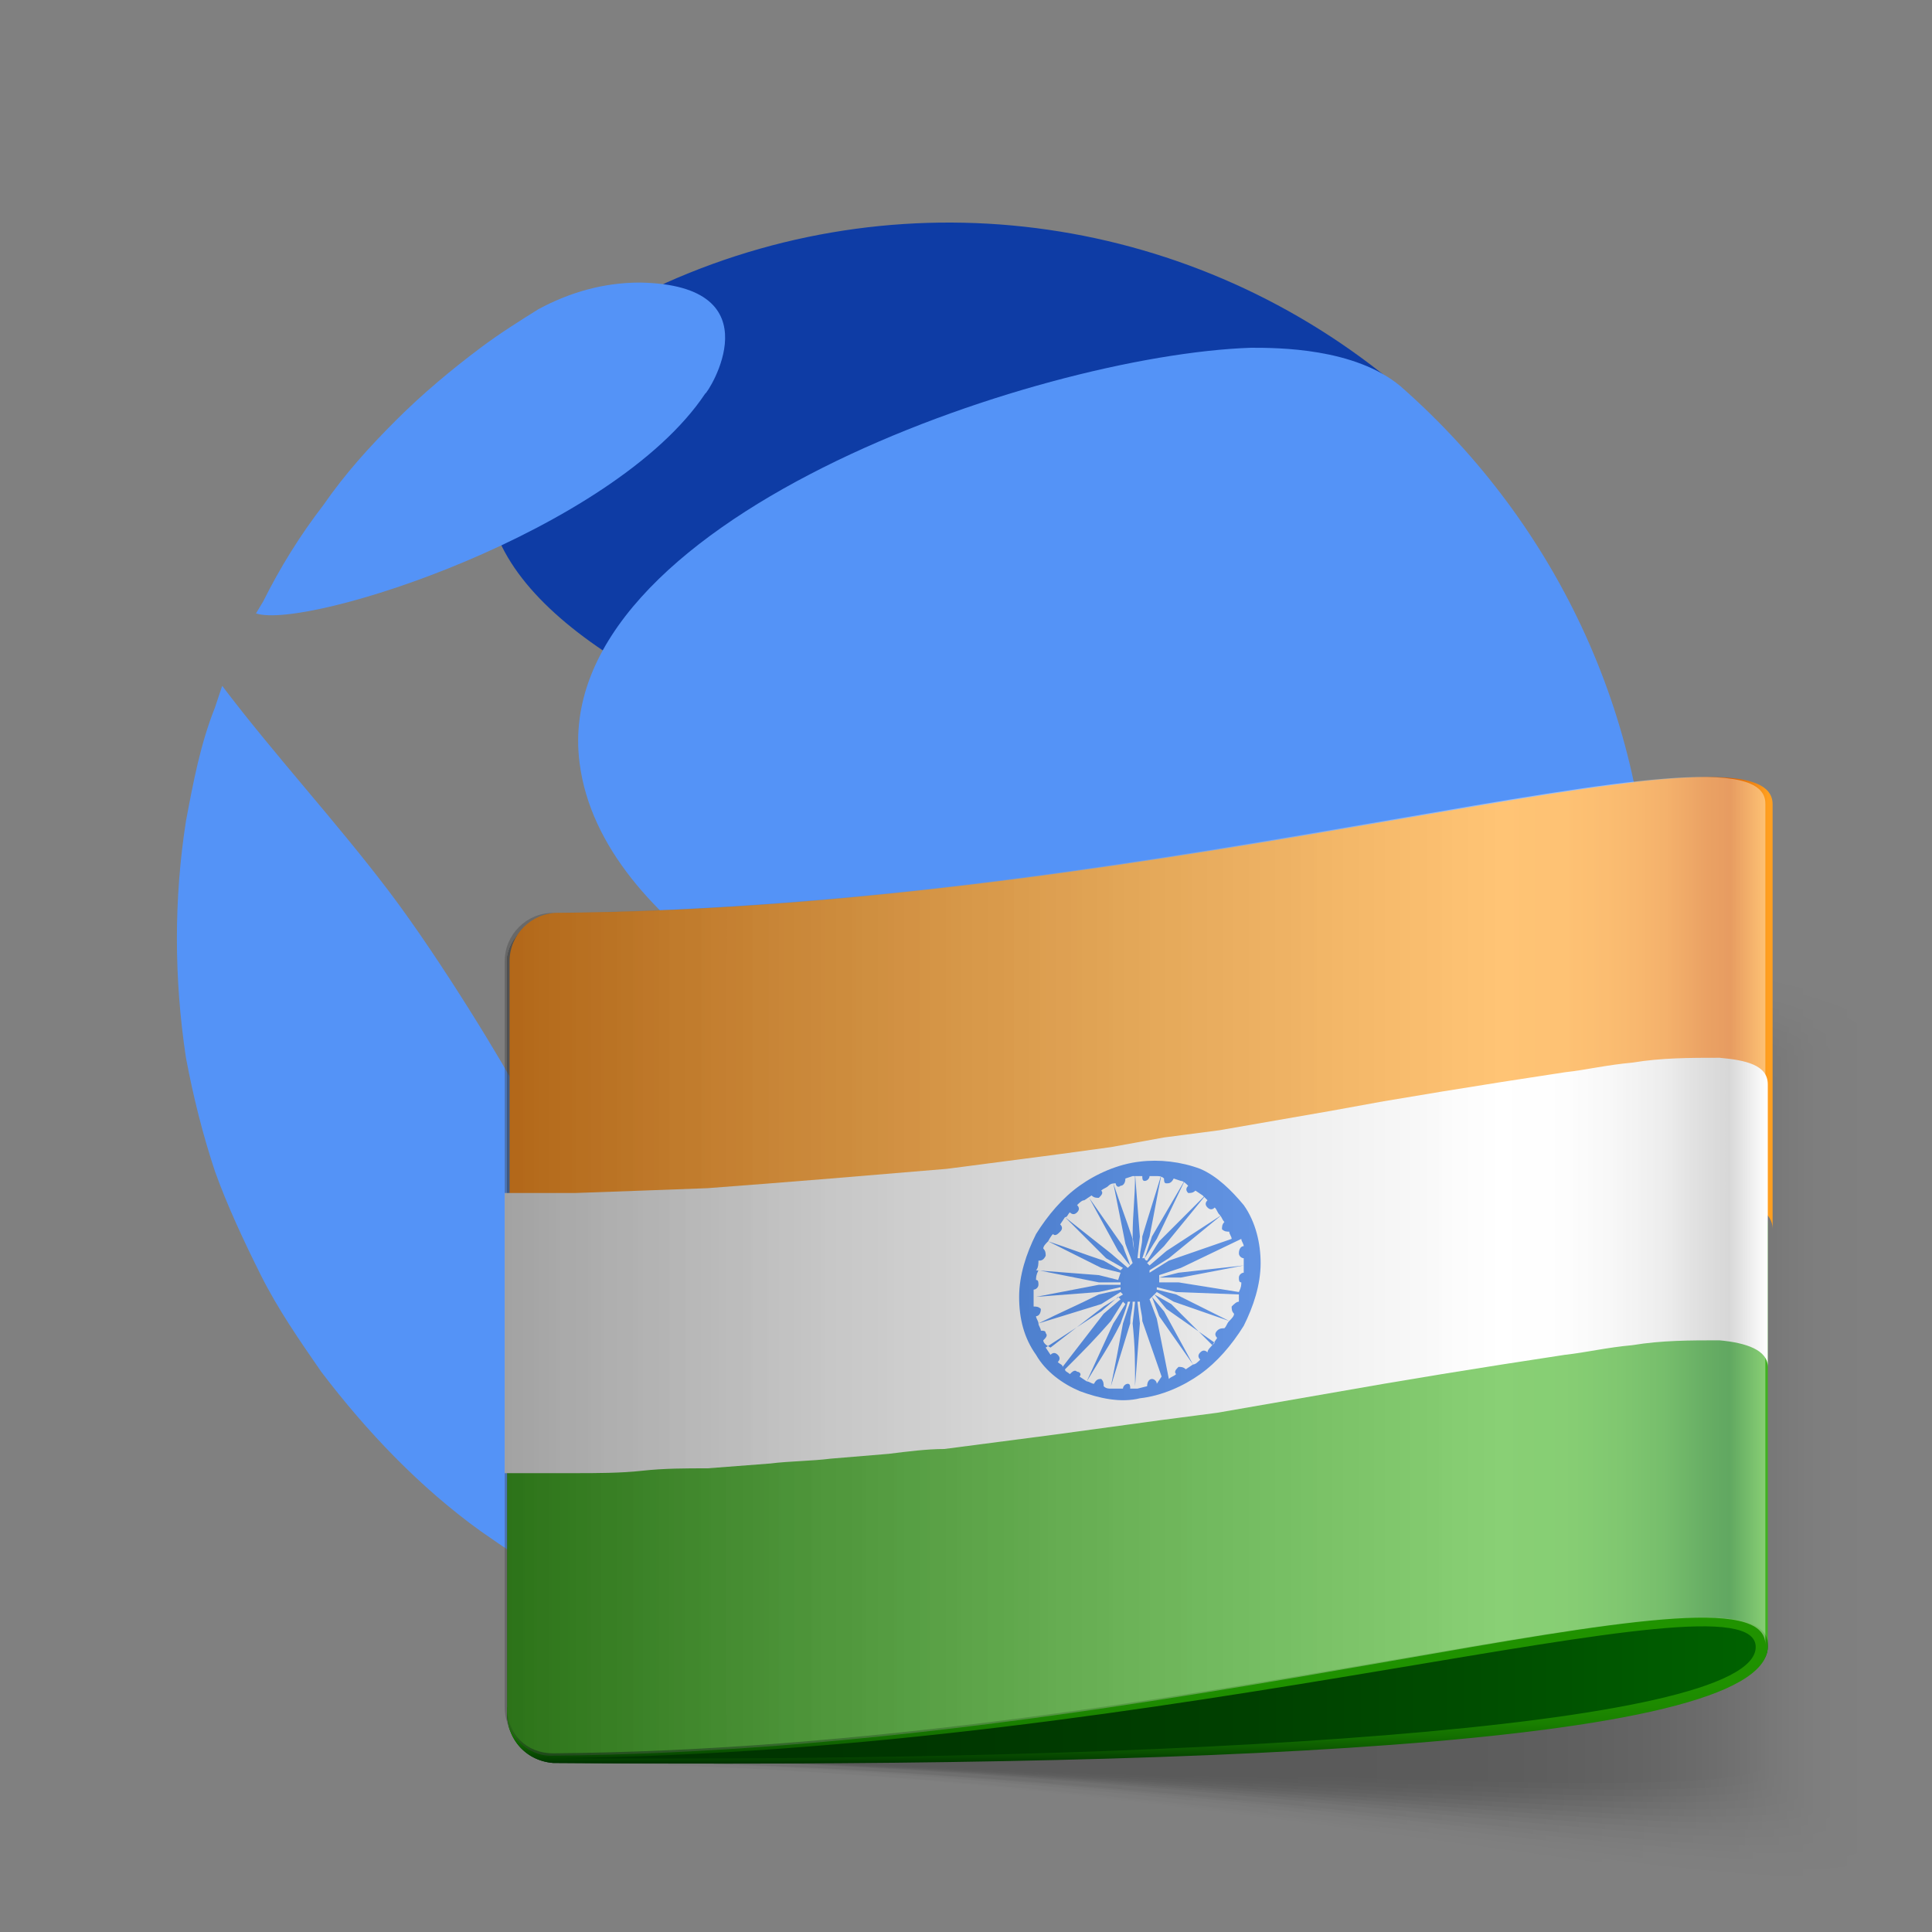 <?xml version="1.0" encoding="utf-8"?>
<!-- Generator: Adobe Illustrator 24.1.0, SVG Export Plug-In . SVG Version: 6.00 Build 0)  -->
<svg version="1.1" id="Layer_1" xmlns="http://www.w3.org/2000/svg" xmlns:xlink="http://www.w3.org/1999/xlink" x="0px" y="0px"
	 viewBox="0 0 80 80" style="enable-background:new 0 0 80 80;" xml:space="preserve">
<rect x="0" y="0" width="80" height="80" fill="#808080" stroke="none"/>
<style type="text/css">
	.st0{fill:#0E3CA5;}
	.st1{fill:#5493F7;}
	.st2{opacity:0.3;}
	.st3{fill:url(#SVGID_1_);fill-opacity:0;}
	.st4{opacity:6.000000e-02;fill:url(#SVGID_2_);enable-background:new    ;}
	.st5{opacity:0.13;fill:url(#SVGID_3_);enable-background:new    ;}
	.st6{opacity:0.19;fill:url(#SVGID_4_);enable-background:new    ;}
	.st7{opacity:0.25;fill:url(#SVGID_5_);enable-background:new    ;}
	.st8{opacity:0.31;fill:url(#SVGID_6_);enable-background:new    ;}
	.st9{opacity:0.38;fill:url(#SVGID_7_);enable-background:new    ;}
	.st10{opacity:0.44;fill:url(#SVGID_8_);enable-background:new    ;}
	.st11{opacity:0.5;fill:url(#SVGID_9_);enable-background:new    ;}
	.st12{opacity:0.56;fill:url(#SVGID_10_);enable-background:new    ;}
	.st13{opacity:0.63;fill:url(#SVGID_11_);enable-background:new    ;}
	.st14{opacity:0.69;fill:url(#SVGID_12_);enable-background:new    ;}
	.st15{opacity:0.75;fill:url(#SVGID_13_);enable-background:new    ;}
	.st16{opacity:0.81;fill:url(#SVGID_14_);enable-background:new    ;}
	.st17{opacity:0.88;fill:url(#SVGID_15_);enable-background:new    ;}
	.st18{opacity:0.94;fill:url(#SVGID_16_);enable-background:new    ;}
	.st19{fill:url(#SVGID_17_);}
	.st20{fill:url(#SVGID_18_);}
	.st21{fill:url(#SVGID_19_);}
	.st22{fill:url(#SVGID_20_);}
	.st23{fill:url(#SVGID_21_);}
	.st24{fill:url(#SVGID_22_);}
	.st25{fill:url(#SVGID_23_);}
	.st26{opacity:0.38;}
	.st27{fill:url(#SVGID_24_);}
</style>
<g>
	<g id="Layer_2_1_">
		<g id="Layer_1-2">
			<g id="Symbol">
				<path class="st0" d="M33.7,55.7c1.7,6.2,7.7,10.9,10.7,10.7c0.1,0,11.5-2.1,17.7-12.5c4.8-8.1,3.2-15.9-3.4-16
					C56.2,38,30.5,44,33.7,55.7"/>
				<path class="st0" d="M58,16.1L58,16.1c-8.5-7.2-20.3-8.9-30.4-4.4c-0.6,0.3-1.2,0.6-1.8,0.9c-0.4,0.2-0.8,0.4-1.2,0.7h0.1
					c-1.1,0.8-2.2,1.8-3,2.9C13.4,27.1,41.1,35,56,35.1C62.8,40,64.7,21.3,58,16.1z"/>
				<path class="st1" d="M29.2,16.3c-3.8,5.7-16.5,9.8-18.6,9.1l0,0l0.3-0.5c0.7-1.4,1.5-2.7,2.5-4c0.9-1.3,1.9-2.4,3-3.5
					c1.1-1.1,2.3-2.1,3.5-3c0.8-0.6,1.6-1.1,2.4-1.6c1.3-0.7,2.7-1.1,4.2-1.1C32.2,11.8,29.3,16.3,29.2,16.3"/>
				<path class="st1" d="M26.1,56.8c0.3,1.8,0,8.9-0.4,9.5c-0.3,0-1,0.1-2.9-1c-1-0.6-1.9-1.2-2.9-1.9c-2.5-1.8-4.7-4.1-6.6-6.6
					c-0.9-1.3-1.8-2.6-2.5-4c-0.7-1.4-1.4-2.9-1.9-4.3c-0.5-1.5-0.9-3.1-1.2-4.7c-0.5-3.3-0.5-6.6,0-9.8c0.3-1.6,0.6-3.2,1.2-4.7
					c0.1-0.3,0.2-0.6,0.3-0.9l0,0c2.2,2.9,4.7,5.6,6.9,8.5s4.9,7.4,5.4,8.4C25.3,51.3,25.8,55.1,26.1,56.8"/>
				<path class="st1" d="M68.3,38.9c0,3.8-0.7,7.6-2.1,11.2c-3.6,3.8-27.7-5.6-28-5.7c-3.3-1.4-13.3-5.8-14.2-12.8
					c-1.3-10,18.9-16.9,27.8-17.2c1.1,0,4.3,0,6.2,1.6C64.6,21.8,68.4,30.1,68.3,38.9"/>
				<path class="st1" d="M52,65.9c-2.6,1.2-5.5,0.3-4.8-2.2c1.5-4.9,14.1-10,16.9-10.2c0.3,0,0.5,0.2,0.3,0.5
					C61.5,59,57.2,63.1,52,65.9"/>
			</g>
			<g class="st2">
				
					<linearGradient id="SVGID_1_" gradientUnits="userSpaceOnUse" x1="20.906" y1="23.68" x2="79.5" y2="23.68" gradientTransform="matrix(1 0 0 -1 0 82)">
					<stop  offset="0.38" style="stop-color:#000000;stop-opacity:0"/>
					<stop  offset="1" style="stop-color:#000000;stop-opacity:0"/>
				</linearGradient>
				<path class="st3" d="M22.9,38.1c-1-0.1-1.9,0.6-2,1.6c0,0,0,0,0,0v30.9c-0.1,1.2,0.8,2.2,2,2.3c0,0,0,0,0,0
					c28.7,0.4,56.6,8.6,56.6,4.4V42.5C79.5,38.3,51.6,38.1,22.9,38.1z"/>
				
					<linearGradient id="SVGID_2_" gradientUnits="userSpaceOnUse" x1="20.906" y1="23.835" x2="79.1" y2="23.835" gradientTransform="matrix(1 0 0 -1 0 82)">
					<stop  offset="0.38" style="stop-color:#000000;stop-opacity:6.000000e-02"/>
					<stop  offset="1" style="stop-color:#000000;stop-opacity:0"/>
				</linearGradient>
				<path class="st4" d="M22.9,38.1c-1-0.1-1.9,0.6-2,1.6c0,0,0,0,0,0v30.9c-0.1,1.2,0.8,2.2,2,2.3c0,0,0,0,0,0
					c28.5,0.2,56.2,8.2,56.2,4.1c0-10.2,0-24.2,0-34.4C79.1,38.6,51.4,38.1,22.9,38.1z"/>
				
					<linearGradient id="SVGID_3_" gradientUnits="userSpaceOnUse" x1="20.996" y1="23.975" x2="78.8" y2="23.975" gradientTransform="matrix(1 0 0 -1 0 82)">
					<stop  offset="0.38" style="stop-color:#000000;stop-opacity:0.13"/>
					<stop  offset="1" style="stop-color:#000000;stop-opacity:0"/>
				</linearGradient>
				<path class="st5" d="M22.9,38.1c-1,0-1.8,0.7-1.9,1.7v30.9c-0.1,1.2,0.8,2.2,2,2.3c28.3,0.2,55.8,7.8,55.8,3.9c0-10,0-23.9,0-34
					C78.7,38.9,51.2,38.2,22.9,38.1z"/>
				
					<linearGradient id="SVGID_4_" gradientUnits="userSpaceOnUse" x1="20.996" y1="24.121" x2="78.4" y2="24.121" gradientTransform="matrix(1 0 0 -1 0 82)">
					<stop  offset="0.38" style="stop-color:#000000;stop-opacity:0.19"/>
					<stop  offset="1" style="stop-color:#000000;stop-opacity:0"/>
				</linearGradient>
				<path class="st6" d="M22.9,38.1c-1,0-1.8,0.7-1.9,1.7v30.9c-0.1,1.2,0.8,2.2,2,2.3c28.1,0.2,55.4,7.4,55.4,3.6
					c0-9.9,0-23.6,0-33.5C78.3,39.2,51,38.2,22.9,38.1z"/>
				
					<linearGradient id="SVGID_5_" gradientUnits="userSpaceOnUse" x1="20.996" y1="24.259" x2="78" y2="24.259" gradientTransform="matrix(1 0 0 -1 0 82)">
					<stop  offset="0.38" style="stop-color:#000000;stop-opacity:0.25"/>
					<stop  offset="1" style="stop-color:#000000;stop-opacity:0"/>
				</linearGradient>
				<path class="st7" d="M22.9,38.1c-1,0-1.8,0.7-1.9,1.7v30.9c-0.1,1.2,0.8,2.2,2,2.3c27.9,0.2,55,7,55,3.3c0-9.8,0-23.3,0-33.1
					C77.9,39.5,50.8,38.2,22.9,38.1z"/>
				
					<linearGradient id="SVGID_6_" gradientUnits="userSpaceOnUse" x1="20.996" y1="24.412" x2="77.61" y2="24.412" gradientTransform="matrix(1 0 0 -1 0 82)">
					<stop  offset="0.38" style="stop-color:#000000;stop-opacity:0.31"/>
					<stop  offset="1" style="stop-color:#000000;stop-opacity:0"/>
				</linearGradient>
				<path class="st8" d="M22.9,38.1c-1,0-1.8,0.7-1.9,1.7v30.9c-0.1,1.2,0.8,2.2,2,2.2c0,0,0,0,0,0c27.7,0.2,54.6,6.6,54.6,3.1
					c0-9.6,0-23,0-32.7C77.5,39.8,50.7,38.2,22.9,38.1z"/>
				
					<linearGradient id="SVGID_7_" gradientUnits="userSpaceOnUse" x1="20.996" y1="24.557" x2="77.22" y2="24.557" gradientTransform="matrix(1 0 0 -1 0 82)">
					<stop  offset="0.38" style="stop-color:#000000;stop-opacity:0.38"/>
					<stop  offset="1" style="stop-color:#000000;stop-opacity:0"/>
				</linearGradient>
				<path class="st9" d="M22.9,38.1c-1,0-1.8,0.7-1.9,1.7v30.9c-0.1,1.2,0.8,2.2,2,2.2c0,0,0,0,0,0c27.5,0.1,54.2,6.2,54.2,2.8
					c0-9.5,0-22.8,0-32.2C77.1,40.1,50.5,38.2,22.9,38.1z"/>
				
					<linearGradient id="SVGID_8_" gradientUnits="userSpaceOnUse" x1="20.996" y1="24.702" x2="76.82" y2="24.702" gradientTransform="matrix(1 0 0 -1 0 82)">
					<stop  offset="0.38" style="stop-color:#000000;stop-opacity:0.44"/>
					<stop  offset="1" style="stop-color:#000000;stop-opacity:0"/>
				</linearGradient>
				<path class="st10" d="M22.9,38.1c-1,0-1.8,0.7-1.9,1.7v30.9c-0.1,1.2,0.8,2.2,2,2.2c0,0,0,0,0,0c27.3,0.1,53.8,5.8,53.8,2.5
					c0-9.3,0-22.5,0-31.8C76.7,40.4,50.2,38.2,22.9,38.1z"/>
				
					<linearGradient id="SVGID_9_" gradientUnits="userSpaceOnUse" x1="20.996" y1="24.842" x2="76.43" y2="24.842" gradientTransform="matrix(1 0 0 -1 0 82)">
					<stop  offset="0.38" style="stop-color:#000000;stop-opacity:0.5"/>
					<stop  offset="1" style="stop-color:#000000;stop-opacity:0"/>
				</linearGradient>
				<path class="st11" d="M22.9,38.1c-1,0-1.8,0.7-1.9,1.6v30.9c-0.1,1.2,0.8,2.2,2,2.2c0,0,0,0,0,0c27.1,0.1,53.4,5.4,53.4,2.3
					c0-9.2,0-22.2,0-31.4C76.3,40.7,50,38.2,22.9,38.1z"/>
				
					<linearGradient id="SVGID_10_" gradientUnits="userSpaceOnUse" x1="20.996" y1="24.98" x2="76" y2="24.98" gradientTransform="matrix(1 0 0 -1 0 82)">
					<stop  offset="0.38" style="stop-color:#000000;stop-opacity:0.56"/>
					<stop  offset="1" style="stop-color:#000000;stop-opacity:0"/>
				</linearGradient>
				<path class="st12" d="M22.9,38.1c-1,0-1.8,0.7-1.9,1.6v30.9c-0.1,1.2,0.8,2.2,2,2.2c0,0,0,0,0,0c26.9,0.1,53,5,53,2
					c0-9,0-21.9,0-30.9C76,41,49.8,38.2,22.9,38.1z"/>
				
					<linearGradient id="SVGID_11_" gradientUnits="userSpaceOnUse" x1="20.996" y1="25.125" x2="75.64" y2="25.125" gradientTransform="matrix(1 0 0 -1 0 82)">
					<stop  offset="0.38" style="stop-color:#000000;stop-opacity:0.63"/>
					<stop  offset="1" style="stop-color:#000000;stop-opacity:0"/>
				</linearGradient>
				<path class="st13" d="M22.9,38.1c-1,0-1.8,0.7-1.9,1.6v30.9c-0.1,1.2,0.8,2.2,2,2.2c0,0,0,0,0,0c26.7,0.1,52.7,4.6,52.6,1.7
					c0-8.9,0-21.6,0-30.5C75.6,41.2,49.7,38.2,22.9,38.1z"/>
				
					<linearGradient id="SVGID_12_" gradientUnits="userSpaceOnUse" x1="20.996" y1="25.268" x2="75.24" y2="25.268" gradientTransform="matrix(1 0 0 -1 0 82)">
					<stop  offset="0.38" style="stop-color:#000000;stop-opacity:0.69"/>
					<stop  offset="1" style="stop-color:#000000;stop-opacity:0"/>
				</linearGradient>
				<path class="st14" d="M22.9,38.1c-1-0.1-1.8,0.7-1.9,1.6v30.9c-0.1,1.2,0.8,2.2,2,2.2c0,0,0,0,0,0c26.5,0.1,52.2,4.2,52.2,1.5
					c0-8.8,0-21.3,0-30.1C75.2,41.5,49.5,38.2,22.9,38.1z"/>
				
					<linearGradient id="SVGID_13_" gradientUnits="userSpaceOnUse" x1="20.996" y1="25.409" x2="74.84" y2="25.409" gradientTransform="matrix(1 0 0 -1 0 82)">
					<stop  offset="0.38" style="stop-color:#000000;stop-opacity:0.75"/>
					<stop  offset="1" style="stop-color:#000000;stop-opacity:0"/>
				</linearGradient>
				<path class="st15" d="M22.9,38.1c-1-0.1-1.8,0.7-1.9,1.6v30.9c-0.1,1.2,0.8,2.2,2,2.2c0,0,0,0,0,0c26.3,0.1,51.9,3.8,51.8,1.2
					c0-8.6,0-21,0-29.7C74.8,41.8,49.2,38.2,22.9,38.1z"/>
				
					<linearGradient id="SVGID_14_" gradientUnits="userSpaceOnUse" x1="20.996" y1="25.549" x2="74.45" y2="25.549" gradientTransform="matrix(1 0 0 -1 0 82)">
					<stop  offset="0.38" style="stop-color:#000000;stop-opacity:0.81"/>
					<stop  offset="1" style="stop-color:#000000;stop-opacity:0"/>
				</linearGradient>
				<path class="st16" d="M22.9,38.1c-1,0-1.8,0.7-1.9,1.6v30.9c-0.1,1.2,0.8,2.2,2,2.2c0,0,0,0,0,0c26.1,0.1,51.5,3.4,51.4,0.9
					c0-8.5,0-20.8,0-29.2C74.4,42.1,49.1,38.2,22.9,38.1z"/>
				
					<linearGradient id="SVGID_15_" gradientUnits="userSpaceOnUse" x1="20.996" y1="25.689" x2="74" y2="25.689" gradientTransform="matrix(1 0 0 -1 0 82)">
					<stop  offset="0.38" style="stop-color:#000000;stop-opacity:0.88"/>
					<stop  offset="1" style="stop-color:#000000;stop-opacity:0"/>
				</linearGradient>
				<path class="st17" d="M22.9,38.1c-1,0-1.8,0.7-1.9,1.6v30.9c-0.1,1.2,0.8,2.2,2,2.2c0,0,0,0,0,0c25.8,0.1,51,3,51,0.7
					c0-8.3,0-20.5,0-28.8C74,42.4,48.9,38.2,22.9,38.1z"/>
				
					<linearGradient id="SVGID_16_" gradientUnits="userSpaceOnUse" x1="20.996" y1="25.825" x2="73.66" y2="25.825" gradientTransform="matrix(1 0 0 -1 0 82)">
					<stop  offset="0.38" style="stop-color:#000000;stop-opacity:0.94"/>
					<stop  offset="1" style="stop-color:#000000;stop-opacity:0"/>
				</linearGradient>
				<path class="st18" d="M22.9,38.1c-1,0-1.8,0.7-1.9,1.6v30.9c-0.1,1.2,0.8,2.2,2,2.2c0,0,0,0,0,0c25.7,0.1,50.7,2.6,50.7,0.4
					c0-8.2,0-20.2,0-28.3C73.6,42.7,48.7,38.2,22.9,38.1z"/>
				
					<linearGradient id="SVGID_17_" gradientUnits="userSpaceOnUse" x1="20.996" y1="25.951" x2="73.26" y2="25.951" gradientTransform="matrix(1 0 0 -1 0 82)">
					<stop  offset="0.38" style="stop-color:#000000"/>
					<stop  offset="1" style="stop-color:#000000;stop-opacity:0"/>
				</linearGradient>
				<path class="st19" d="M22.9,38.1c-1,0-1.8,0.7-1.9,1.6v30.9c-0.1,1.2,0.8,2.2,2,2.2c0,0,0,0,0,0c25.5,0.1,50.3,2.2,50.3,0.1
					V45.1C73.2,43,48.5,38.4,22.9,38.1z"/>
			</g>
			
				<linearGradient id="SVGID_18_" gradientUnits="userSpaceOnUse" x1="20.991" y1="13.707" x2="73.17" y2="13.707" gradientTransform="matrix(1 0 0 -1 0 82)">
				<stop  offset="0" style="stop-color:#003300"/>
				<stop  offset="0.32" style="stop-color:#003600"/>
				<stop  offset="0.59" style="stop-color:#004000"/>
				<stop  offset="0.82" style="stop-color:#005100"/>
				<stop  offset="1" style="stop-color:#006300"/>
			</linearGradient>
			<path class="st20" d="M21,70.7c-0.1,1.2,0.7,2.2,1.9,2.3c25.6,0.2,50.3-1,50.3-4.8C73.2,56.5,21,70.7,21,70.7z"/>
			
				<linearGradient id="SVGID_19_" gradientUnits="userSpaceOnUse" x1="47.081" y1="18.45" x2="47.081" y2="9.02" gradientTransform="matrix(1 0 0 -1 0 82)">
				<stop  offset="0.35" style="stop-color:#209300"/>
				<stop  offset="0.65" style="stop-color:#1F9100"/>
				<stop  offset="0.75" style="stop-color:#1D8A00"/>
				<stop  offset="0.83" style="stop-color:#197F00"/>
				<stop  offset="0.89" style="stop-color:#136E00"/>
				<stop  offset="0.94" style="stop-color:#0C5800"/>
				<stop  offset="0.99" style="stop-color:#033D00"/>
				<stop  offset="1" style="stop-color:#003400"/>
			</linearGradient>
			<path class="st21" d="M21,70.7L21,70.7c-0.1,1.2,0.7,2.2,1.9,2.3c25.6,0.2,50.2-0.6,50.3-4.8C73.2,56.5,21,70.7,21,70.7z
				 M22.9,72.8h-0.2c-0.8-0.1-1.5-0.7-1.7-1.5C21.2,72.2,22,72.8,22.9,72.8c25.5-0.2,49.8-8,49.8-4.6S48.5,73,22.9,72.8z"/>
			
				<linearGradient id="SVGID_20_" gradientUnits="userSpaceOnUse" x1="20.95" y1="38.289" x2="73.21" y2="38.289" gradientTransform="matrix(1 0 0 -1 0 82)">
				<stop  offset="0" style="stop-color:#F87F00"/>
				<stop  offset="2.000000e-02" style="stop-color:#F88102"/>
				<stop  offset="0.24" style="stop-color:#FC9213"/>
				<stop  offset="0.49" style="stop-color:#FE9C1D"/>
				<stop  offset="0.79" style="stop-color:#FF9F20"/>
				<stop  offset="0.84" style="stop-color:#FD9C1E"/>
				<stop  offset="0.88" style="stop-color:#F79219"/>
				<stop  offset="0.92" style="stop-color:#ED8111"/>
				<stop  offset="0.95" style="stop-color:#DE6905"/>
				<stop  offset="0.97" style="stop-color:#D85F00"/>
				<stop  offset="1" style="stop-color:#FF9F20"/>
			</linearGradient>
			<path class="st22" d="M26.7,55.1c0.9,0,1.8-0.1,2.7-0.1l2.6-0.2c0.8-0.1,1.7-0.1,2.5-0.2l2.4-0.2l2.4-0.2
				c0.8-0.1,1.5-0.2,2.3-0.3l2.3-0.3l2.2-0.3c0.8-0.1,1.5-0.2,2.2-0.3l2.3-0.3l2.3-0.4l2.3-0.4l2.3-0.4l2.4-0.4l2.5-0.4l2.6-0.4
				c0.9-0.1,1.7-0.2,2.8-0.4c1.2-0.2,2.4-0.2,3.6-0.2c1.1,0.1,2,0.4,2,1.2V33.3c0-4.1-24.7,4.3-50.3,4.5c-1.1,0-2,0.9-2,2v15.4
				c1,0,2,0,2.9,0L26.7,55.1z"/>
			
				<linearGradient id="SVGID_21_" gradientUnits="userSpaceOnUse" x1="20.95" y1="20.895" x2="73.17" y2="20.895" gradientTransform="matrix(1 0 0 -1 0 82)">
				<stop  offset="0" style="stop-color:#209200"/>
				<stop  offset="3.000000e-02" style="stop-color:#239503"/>
				<stop  offset="0.25" style="stop-color:#33A613"/>
				<stop  offset="0.49" style="stop-color:#3DB01D"/>
				<stop  offset="0.79" style="stop-color:#40B320"/>
				<stop  offset="0.84" style="stop-color:#3DB01E"/>
				<stop  offset="0.88" style="stop-color:#33A619"/>
				<stop  offset="0.92" style="stop-color:#229511"/>
				<stop  offset="0.95" style="stop-color:#0B7D06"/>
				<stop  offset="0.97" style="stop-color:#007200"/>
				<stop  offset="1" style="stop-color:#40B320"/>
			</linearGradient>
			<path class="st23" d="M22.9,72.6c25.6-0.2,50.3-8.6,50.3-4.5V50.7c0-0.8-0.9-1.1-2-1.2c-1.2,0-2.4,0-3.6,0.2
				c-1.1,0.1-1.9,0.3-2.8,0.4l-2.6,0.4L59.8,51l-2.4,0.4l-2.3,0.4l-2.3,0.4l-2.3,0.4l-2.3,0.3c-0.7,0.1-1.5,0.2-2.2,0.3l-2.2,0.3
				l-2.3,0.3c-0.8,0.1-1.5,0.2-2.3,0.3l-2.4,0.2l-2.4,0.2c-0.8,0.1-1.6,0.1-2.5,0.2L29.4,55c-0.9,0-1.8,0.1-2.7,0.1l-2.8,0.1
				c-1,0-1.9,0-2.9,0v15.5C21,71.8,21.8,72.6,22.9,72.6z"/>
			
				<linearGradient id="SVGID_22_" gradientUnits="userSpaceOnUse" x1="20.95" y1="29.628" x2="73.16" y2="29.628" gradientTransform="matrix(1 0 0 -1 0 82)">
				<stop  offset="0" style="stop-color:#DFDFDF"/>
				<stop  offset="2.000000e-02" style="stop-color:#E1E1E1"/>
				<stop  offset="0.24" style="stop-color:#F2F2F2"/>
				<stop  offset="0.49" style="stop-color:#FCFCFC"/>
				<stop  offset="0.79" style="stop-color:#FFFFFF"/>
				<stop  offset="0.84" style="stop-color:#FCFCFC"/>
				<stop  offset="0.88" style="stop-color:#F2F2F2"/>
				<stop  offset="0.92" style="stop-color:#E1E1E1"/>
				<stop  offset="0.95" style="stop-color:#C9C9C9"/>
				<stop  offset="0.97" style="stop-color:#BFBFBF"/>
				<stop  offset="1" style="stop-color:#FFFFFF"/>
			</linearGradient>
			<path class="st24" d="M71.2,43.8c-1.2,0-2.4,0-3.6,0.2c-1.1,0.1-1.9,0.3-2.8,0.4l-2.6,0.4l-2.5,0.4l-2.4,0.4L55.1,46l-2.3,0.4
				l-2.3,0.4l-2.3,0.3L46,47.5l-2.2,0.3l-2.3,0.3l-2.3,0.3l-2.4,0.2l-2.4,0.2L31.9,49l-2.6,0.2l-2.7,0.1l-2.8,0.1c-1,0-1.9,0-2.9,0
				V61c1,0,2,0,2.9,0s1.9,0,2.8-0.1s1.8-0.1,2.7-0.1l2.6-0.2c0.8-0.1,1.7-0.1,2.5-0.2l2.4-0.2c0.8-0.1,1.6-0.2,2.3-0.2l2.3-0.3
				l2.3-0.3l2.2-0.3l2.2-0.3l2.3-0.3l2.3-0.4l2.3-0.4l2.3-0.4l2.4-0.4l2.5-0.4l2.6-0.4c0.9-0.1,1.7-0.3,2.8-0.4
				c1.2-0.2,2.4-0.2,3.6-0.2c1.1,0.1,2,0.4,2,1.1V44.9C73.2,44.1,72.3,43.9,71.2,43.8z"/>
			
				<linearGradient id="SVGID_23_" gradientUnits="userSpaceOnUse" x1="20.95" y1="28.93" x2="73.17" y2="28.93" gradientTransform="matrix(1 0 0 -1 0 82)">
				<stop  offset="0" style="stop-color:#0050CF"/>
				<stop  offset="2.000000e-02" style="stop-color:#0252D1"/>
				<stop  offset="0.24" style="stop-color:#1363E2"/>
				<stop  offset="0.49" style="stop-color:#1D6DEC"/>
				<stop  offset="0.79" style="stop-color:#2070EF"/>
				<stop  offset="0.84" style="stop-color:#1E6DEC"/>
				<stop  offset="0.88" style="stop-color:#1963E2"/>
				<stop  offset="0.92" style="stop-color:#1152D1"/>
				<stop  offset="0.95" style="stop-color:#053AB9"/>
				<stop  offset="0.97" style="stop-color:#0030AF"/>
				<stop  offset="1" style="stop-color:#2070EF"/>
			</linearGradient>
			<path class="st25" d="M49.7,48.4c-0.8-0.3-1.7-0.4-2.5-0.3c-0.9,0.1-1.8,0.5-2.5,1c-0.7,0.5-1.3,1.2-1.8,2
				c-0.4,0.8-0.7,1.7-0.7,2.6c0,0.9,0.2,1.7,0.7,2.4c0.4,0.7,1.1,1.2,1.8,1.5c0.8,0.3,1.7,0.5,2.5,0.3c0.9-0.1,1.8-0.5,2.5-1
				c0.7-0.5,1.3-1.2,1.8-2c0.4-0.8,0.7-1.7,0.7-2.6c0-0.8-0.2-1.7-0.7-2.4C51,49.3,50.4,48.7,49.7,48.4z M44.3,50.2
				c0.1,0.1,0.2,0.1,0.3,0c0,0,0,0,0,0c0.1-0.1,0.1-0.2,0-0.3c0.1-0.1,0.2-0.2,0.3-0.2l0.3-0.2c0.1,0.1,0.2,0.1,0.3,0.1c0,0,0,0,0,0
				c0.1-0.1,0.2-0.2,0.1-0.3c0.1-0.1,0.2-0.1,0.3-0.2c0.1-0.1,0.2-0.1,0.3-0.1c0,0.1,0.1,0.2,0.2,0.1c0,0,0,0,0,0
				c0.1,0,0.2-0.1,0.2-0.3l0.3-0.1h0.4c0,0.1,0,0.2,0.1,0.2c0,0,0,0,0,0c0.1,0,0.2-0.1,0.2-0.2h0.3c0.1,0,0.2,0,0.3,0.1
				c0,0.1,0,0.2,0.1,0.2c0,0,0,0,0,0c0.1,0,0.2,0,0.3-0.2l0.3,0.1c0.1,0,0.2,0.1,0.3,0.2c-0.1,0.1-0.1,0.2,0,0.3
				c0.1,0,0.2,0,0.3-0.1l0.3,0.2l0.2,0.2c-0.1,0.1-0.1,0.2,0,0.3c0.1,0.1,0.2,0.1,0.3,0c0.1,0.1,0.1,0.2,0.2,0.3l0,0
				c0.1,0.1,0.1,0.2,0.2,0.3c-0.1,0.1-0.1,0.2-0.1,0.3c0.1,0.1,0.2,0.1,0.3,0.1c0,0,0,0,0,0c0,0.1,0.1,0.2,0.1,0.3l-2.6,0.9
				l-0.8,0.5l0-0.1l0.8-0.5l2.2-1.8l-2.3,1.5l-0.7,0.6l-0.1-0.1l0.7-0.7l1.8-2.2l-2,2c-0.2,0.3-0.3,0.5-0.5,0.8c0,0-0.1,0-0.1-0.1
				c0.2-0.3,0.3-0.5,0.5-0.8l1.2-2.5l-1.4,2.4l-0.3,0.9h-0.1l0.3-0.9c0.2-1,0.3-1.6,0.5-2.6c-0.3,1-0.5,1.6-0.8,2.6
				c0,0.4-0.1,0.5-0.1,0.9h-0.1l0.1-0.9l-0.2-2.6c0,1.1-0.1,1.6-0.1,2.6l0.1,0.9H47c0-0.3-0.1-0.5-0.1-0.8c-0.3-0.9-0.5-1.4-0.8-2.3
				c0.2,1,0.3,1.5,0.5,2.5c0.1,0.3,0.2,0.5,0.3,0.8l-0.1,0.1c-0.1-0.3-0.2-0.5-0.3-0.8l-1.4-2l1.2,2.2c0.2,0.2,0.3,0.4,0.5,0.6
				l-0.1,0.1L46,51.9l-1.9-1.5C44.2,50.4,44.2,50.3,44.3,50.2z M43.6,51.1c0.1,0.1,0.2,0,0.3-0.1c0.1-0.1,0.1-0.2,0-0.3c0,0,0,0,0,0
				l0.2-0.3l1.7,1.7l0.7,0.4c0,0-0.1,0.1-0.1,0.1l-0.7-0.4c-0.9-0.3-1.4-0.5-2.3-0.8C43.4,51.4,43.5,51.2,43.6,51.1z M43,52.2
				c0.1,0,0.2,0,0.3-0.2c0-0.1,0-0.2-0.1-0.3c0,0,0,0,0,0c0-0.1,0.1-0.2,0.2-0.3l2.2,1.1l0.8,0.2L46.3,53l-0.8-0.2l-2.6-0.2
				C43,52.5,43,52.3,43,52.2z M42.8,54.1c0-0.1,0-0.2,0-0.3s0-0.2,0-0.4c0.1,0,0.2-0.1,0.2-0.2c0-0.1,0-0.2-0.1-0.2c0,0,0,0,0,0
				c0-0.1,0-0.2,0.1-0.4l2.5,0.5h0.9c0,0,0,0.1,0,0.1h-0.9l-2.6,0.5l2.6-0.2l0.9-0.2c0,0,0,0.1,0,0.1l-0.9,0.2
				c-1,0.5-1.5,0.7-2.5,1.2c0-0.1-0.1-0.2-0.1-0.3c0.1,0,0.2-0.1,0.2-0.3C43,54.1,42.9,54.1,42.8,54.1L42.8,54.1z M43.2,55.5
				c0.1-0.1,0.2-0.2,0.1-0.3c0-0.1-0.1-0.1-0.2-0.1c0,0,0,0,0,0c0-0.1-0.1-0.2-0.1-0.3l2.6-0.8l0.8-0.5l0.1,0.1l-0.8,0.5l-2.2,1.7
				C43.3,55.7,43.2,55.6,43.2,55.5L43.2,55.5z M43.8,56.4c0.1-0.1,0.1-0.2,0-0.3c0,0,0,0,0,0c-0.1-0.1-0.2-0.1-0.3,0c0,0,0,0,0,0
				l-0.2-0.3l2.3-1.5l0.7-0.6l0.1,0.1l-0.7,0.6c-0.7,0.9-1,1.3-1.7,2.2C44,56.5,43.9,56.5,43.8,56.4L43.8,56.4z M44.6,56.8
				c-0.1-0.1-0.2,0-0.3,0.1c-0.1-0.1-0.2-0.1-0.2-0.2c0.8-0.8,1.2-1.2,1.9-2l0.5-0.8l0.1,0.1c-0.2,0.3-0.3,0.5-0.5,0.8L45,57.2
				L44.7,57C44.8,56.9,44.7,56.8,44.6,56.8L44.6,56.8z M47.9,57.3c0-0.1-0.1-0.2-0.2-0.2c0,0,0,0,0,0c-0.1,0-0.2,0.1-0.2,0.3
				l-0.4,0.1h-0.3c0-0.1,0-0.2-0.1-0.2c0,0,0,0,0,0c-0.1,0-0.2,0.1-0.2,0.2H46c-0.1,0-0.2,0-0.3-0.1c0-0.1,0-0.2-0.1-0.3
				c0,0,0,0,0,0c-0.1,0-0.2,0-0.3,0.2c-0.1,0-0.2-0.1-0.3-0.1c0.6-1,0.9-1.4,1.4-2.4c0.1-0.3,0.2-0.5,0.3-0.9h0.1l-0.3,0.9
				c-0.2,1.1-0.3,1.6-0.5,2.6l0.8-2.6c0-0.4,0.1-0.5,0.1-0.9H47l-0.1,0.9c0.1,1,0.1,1.5,0.1,2.6l0.2-2.6l-0.1-0.9h0.1
				c0,0.3,0.1,0.5,0.1,0.8l0.8,2.3L47.9,57.3z M50,56c-0.1-0.1-0.2-0.1-0.3,0c0,0,0,0,0,0c-0.1,0.1-0.1,0.2,0,0.3
				c-0.1,0.1-0.2,0.2-0.3,0.2l-0.3,0.2c-0.1-0.1-0.2-0.1-0.3-0.1c0,0,0,0,0,0c-0.1,0.1-0.2,0.2-0.1,0.3c-0.1,0.1-0.2,0.1-0.3,0.2
				c-0.2-1-0.3-1.5-0.5-2.5l-0.3-0.8l0.1-0.1l0.3,0.8l1.4,2l-1.2-2.2l-0.5-0.6l0.1-0.1l0.5,0.6l2,1.4C50.1,55.8,50,55.9,50,56z
				 M51.3,53.9c-0.1,0-0.2,0.1-0.3,0.2c0,0.1,0,0.2,0.1,0.3c0,0.1-0.1,0.2-0.2,0.3c-0.1,0.1-0.1,0.2-0.2,0.3c-0.1,0-0.2,0-0.3,0.1
				c-0.1,0.1-0.1,0.2,0,0.3c0,0,0,0,0,0l-0.2,0.3L48.5,54l-0.7-0.4c0,0,0.1-0.1,0.1-0.1l0.7,0.4l2.3,0.8l-2.2-1.1l-0.8-0.2
				c0,0,0-0.1,0-0.1l0.8,0.2l2.6,0.1C51.3,53.7,51.3,53.8,51.3,53.9L51.3,53.9z M51.5,52.4c0,0.1,0,0.2,0,0.3
				c-0.1,0-0.2,0.1-0.2,0.2c0,0.1,0,0.2,0.1,0.2c0,0,0,0,0,0c0,0.1,0,0.2-0.1,0.4l-2.5-0.4H48c0-0.1,0-0.1,0-0.2h0.9L51.5,52.4
				l-2.7,0.3L48,52.9c0,0,0-0.1,0-0.1l0.9-0.3l2.5-1.2c0,0.1,0.1,0.2,0.1,0.3c-0.1,0-0.2,0.1-0.2,0.3c0,0.1,0.1,0.2,0.2,0.2
				c0,0,0,0,0,0C51.5,52.2,51.5,52.3,51.5,52.4L51.5,52.4z"/>
			<g>
				<g class="st26">
					
						<linearGradient id="SVGID_24_" gradientUnits="userSpaceOnUse" x1="20.91" y1="29.569" x2="73.17" y2="29.569" gradientTransform="matrix(1 0 0 -1 0 82)">
						<stop  offset="0" style="stop-color:#404040"/>
						<stop  offset="0.79" style="stop-color:#FFFFFF"/>
						<stop  offset="0.97" style="stop-color:#FFFFFF"/>
						<stop  offset="1" style="stop-color:#FFFFFF"/>
					</linearGradient>
					<path class="st27" d="M22.9,37.8L22.9,37.8c-1.1,0-2,0.9-2,2l0,0v30.9l0,0c0,1.1,0.9,2,1.9,2l0,0c25.6-0.2,50.3-8.7,50.3-4.6
						V33.3C73.2,29.2,48.5,37.6,22.9,37.8z"/>
				</g>
			</g>
		</g>
	</g>
</g>
</svg>
